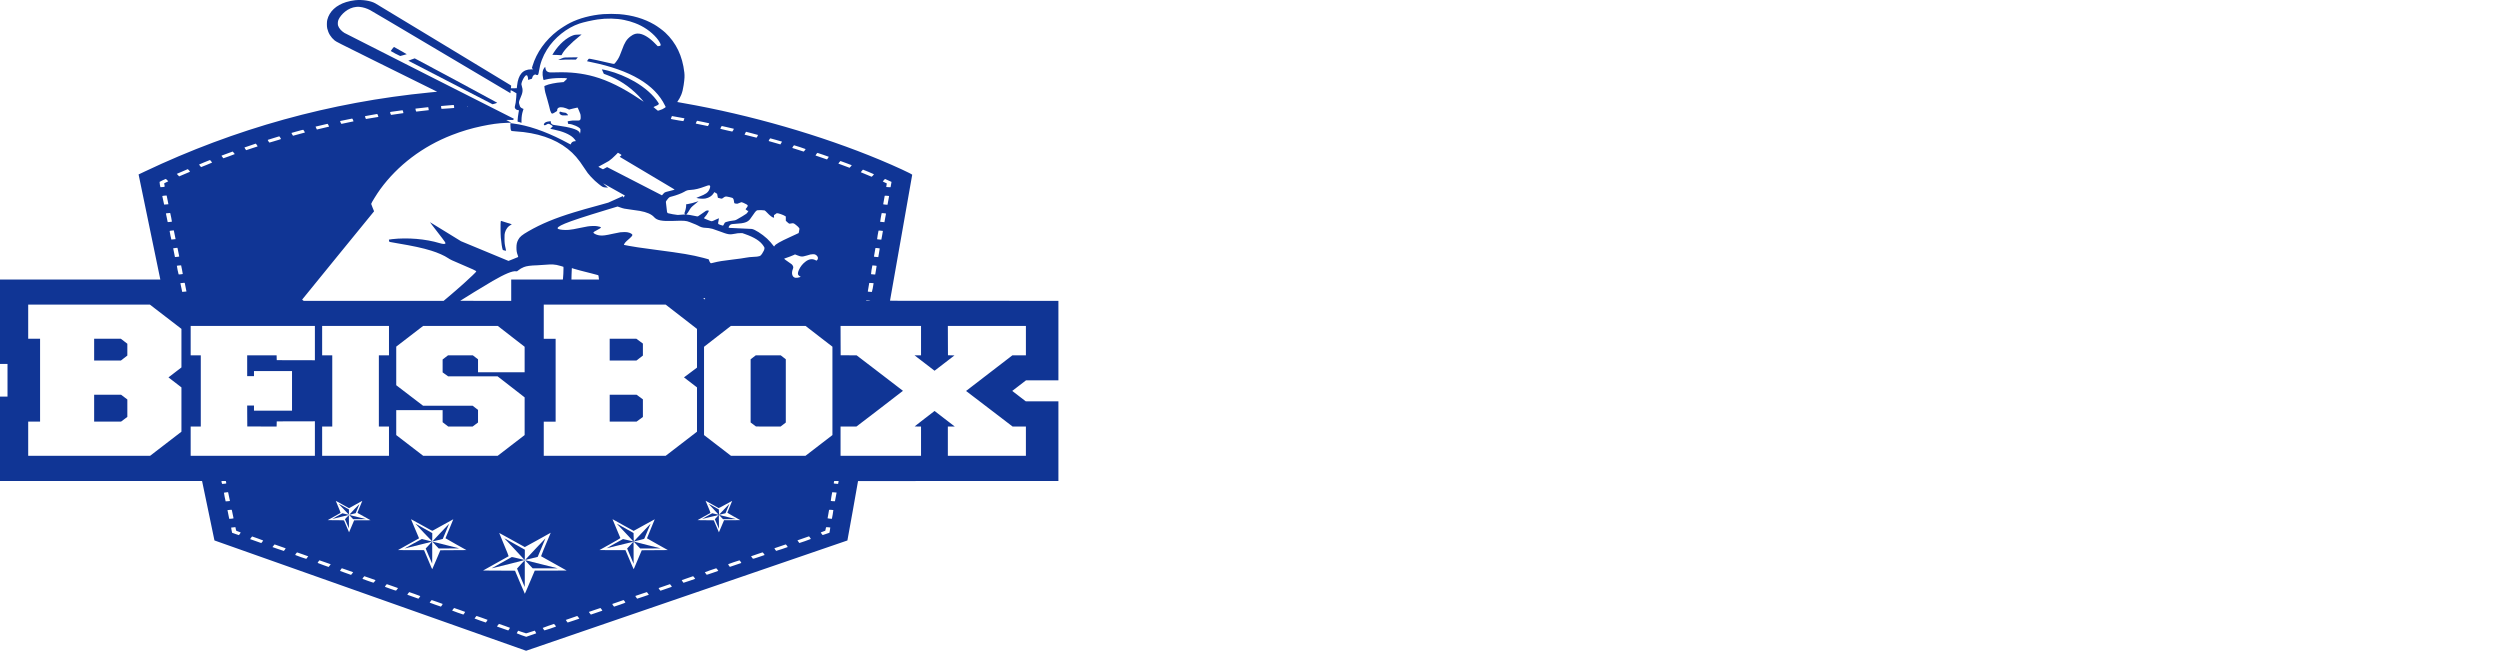 <?xml version="1.0" standalone="no"?>
<!DOCTYPE svg PUBLIC "-//W3C//DTD SVG 20010904//EN"
 "http://www.w3.org/TR/2001/REC-SVG-20010904/DTD/svg10.dtd">
<svg version="1.0" xmlns="http://www.w3.org/2000/svg"
 width="1500" height="400" viewBox="0 0 4834 3942"
 preserveAspectRatio="xMidYMid meet">

<g transform="translate(-5000,3942) scale(0.13, -0.1)"
fill="#103595" stroke="none">
<path d="M16352 39408 c-113 -14 -291 -62 -410 -111 -460 -186 -764 -559 -858
-1052 -23 -120 -24 -385 -1 -510 52 -287 165 -523 337 -708 68 -72 151 -127
1791 -1184 1729 -1114 2504 -1613 2743 -1765 l129 -82 -329 -42 c-4530 -575
-8854 -2134 -12974 -4677 -151 -94 -276 -171 -278 -172 -2 -2 966 -6082 984
-6182 l6 -33 -3746 0 -3746 0 0 -2495 0 -2495 270 0 270 0 0 -965 0 -965 -270
0 -270 0 0 -2495 0 -2495 4694 0 4694 0 6 -28 c3 -15 130 -805 282 -1757 151
-951 276 -1730 277 -1731 1 -1 3191 -1469 7088 -3262 l7087 -3261 7303 3259
c4017 1793 7307 3261 7311 3262 3 2 114 793 245 1758 l239 1755 4557 3 4557 2
0 2355 0 2355 -742 0 -743 0 -307 307 -308 308 312 312 313 313 737 0 738 0 0
2350 0 2350 -3347 3 c-1842 1 -3565 1 -3830 1 -268 -1 -483 3 -483 7 0 5 227
1678 505 3717 278 2040 505 3718 505 3729 0 41 -767 502 -1460 878 -2680 1454
-5904 2664 -8935 3355 -148 34 -276 63 -283 66 -10 3 -6 15 12 46 48 83 126
268 161 384 51 167 82 331 110 580 42 377 48 533 30 739 -85 977 -372 1755
-868 2359 -115 139 -355 368 -499 476 -465 349 -989 551 -1595 615 -182 19
-543 19 -729 0 -555 -59 -1089 -242 -1507 -519 -154 -101 -423 -322 -567 -465
-554 -551 -959 -1289 -1141 -2081 l-28 -125 30 -37 30 -38 -88 0 c-386 0 -591
-307 -646 -966 l-12 -149 -134 -3 -134 -3 6 79 6 79 -52 45 c-49 41 -691 548
-892 703 -49 38 -1235 972 -2635 2074 -1400 1103 -2573 2024 -2607 2048 -216
152 -576 223 -911 181z m216 -398 c152 -19 307 -82 464 -188 41 -28 430 -325
864 -659 3955 -3052 5514 -4253 5519 -4253 3 0 5 36 5 79 0 132 -27 140 269
-86 7 -5 -19 -422 -35 -548 -8 -66 -22 -151 -31 -189 -9 -42 -13 -85 -9 -110
13 -79 81 -146 149 -146 44 0 45 -3 22 -143 -19 -122 -45 -393 -45 -479 0 -65
1 -68 24 -68 13 0 53 -15 88 -33 l65 -32 1 160 c1 192 23 389 63 545 16 63 29
116 29 117 0 0 -25 15 -55 32 -63 35 -101 86 -114 151 -5 25 -16 74 -26 109
-24 91 -14 159 51 348 113 325 126 478 63 733 -19 76 -20 91 -9 155 25 143
113 359 175 433 35 41 69 42 89 3 18 -34 36 -137 36 -204 l0 -47 48 24 c26 13
65 29 88 36 41 12 41 13 53 80 15 82 54 148 103 174 36 19 36 19 63 -2 15 -12
40 -22 56 -22 44 0 59 41 80 224 56 473 172 880 367 1286 337 698 896 1281
1472 1535 182 80 577 196 835 245 401 76 852 65 1201 -31 197 -54 308 -96 489
-183 388 -188 735 -498 988 -881 101 -154 187 -345 187 -417 0 -35 -34 -59
-94 -65 l-43 -5 -119 158 c-247 332 -496 536 -704 580 -150 31 -265 -12 -410
-155 -182 -179 -270 -358 -395 -814 -77 -277 -126 -423 -189 -552 -51 -108
-133 -241 -160 -264 -11 -9 -81 8 -313 79 -332 102 -638 189 -756 215 -71 15
-80 15 -96 1 -18 -17 -77 -133 -70 -139 2 -2 94 -28 204 -57 1767 -471 2878
-1324 3340 -2563 l33 -88 -49 -49 c-55 -55 -142 -107 -241 -144 l-66 -25 -101
105 c-56 57 -101 108 -101 112 0 4 26 21 57 36 91 44 162 96 179 129 15 29 15
32 -24 111 -215 433 -601 877 -1068 1229 -366 276 -821 520 -1204 646 -126 41
-281 83 -287 77 -3 -3 83 -256 89 -261 2 -2 60 -30 129 -63 526 -248 1023
-672 1439 -1227 68 -90 200 -284 235 -344 14 -24 -11 -4 -187 150 -736 646
-1422 1087 -2048 1316 -544 200 -1108 282 -1741 253 -278 -13 -312 -9 -381 36
-57 36 -86 96 -101 203 l-12 93 -33 -54 c-93 -154 -109 -335 -58 -653 14 -91
7 -87 114 -51 170 59 416 91 697 91 178 0 216 -3 249 -18 44 -20 51 -5 -61
-138 l-72 -86 -73 -7 c-289 -27 -608 -111 -748 -197 l-53 -32 7 -96 c13 -185
40 -330 131 -710 31 -129 67 -305 81 -390 32 -200 59 -313 89 -378 31 -69 52
-69 140 -3 141 106 135 100 135 153 0 143 106 205 275 162 65 -17 189 -72 235
-105 l28 -20 164 54 c90 30 178 56 197 58 l34 3 65 -195 c63 -191 65 -198 70
-326 5 -146 -4 -191 -45 -224 -24 -19 -38 -20 -182 -18 -136 3 -169 0 -259
-21 l-103 -24 7 -71 c4 -39 9 -74 11 -78 2 -5 19 -8 36 -8 161 0 495 -196 523
-306 9 -36 -3 -241 -15 -262 -8 -14 -10 -10 -11 19 0 21 -11 53 -29 81 -96
151 -413 272 -976 374 -204 36 -219 41 -256 71 -40 34 -59 79 -59 139 l0 46
-56 -7 c-131 -16 -209 -59 -245 -132 -17 -35 -20 -52 -13 -72 16 -44 54 -40
119 13 66 55 93 57 156 17 55 -35 129 -104 129 -120 0 -7 -25 -38 -55 -70 -30
-32 -55 -63 -55 -69 0 -12 0 -12 150 -51 404 -105 722 -279 891 -488 50 -62
119 -177 119 -198 0 -3 -18 -5 -40 -5 -94 0 -173 -75 -192 -183 -2 -14 -19 -6
-88 44 -47 34 -178 124 -293 200 -805 535 -1569 873 -2227 983 l-135 23 -3
-100 c-3 -121 11 -292 28 -329 17 -37 44 -44 213 -57 969 -76 1776 -429 2364
-1033 288 -297 490 -600 752 -1127 134 -269 193 -370 306 -526 139 -191 231
-301 359 -433 172 -177 190 -188 301 -196 50 -4 99 -10 110 -13 11 -3 -14 30
-61 79 -44 47 -96 105 -115 129 l-34 44 29 -19 c48 -30 920 -668 939 -686 18
-17 18 -19 -18 -74 -21 -31 -42 -56 -48 -56 -6 0 -8 19 -5 45 l6 45 -32 -19
c-98 -59 -616 -361 -641 -373 -16 -9 -199 -75 -405 -148 -548 -194 -830 -298
-1150 -425 -874 -347 -1497 -683 -2081 -1122 -297 -223 -392 -326 -464 -507
-58 -142 -78 -265 -78 -461 0 -183 13 -287 60 -453 15 -54 22 -96 17 -101 -5
-5 -106 -58 -224 -119 l-215 -111 -1080 583 -1080 582 -700 560 c-385 308
-705 563 -712 567 -6 4 148 -260 344 -588 367 -615 386 -653 347 -685 -34 -29
-128 -17 -254 33 -630 248 -1449 338 -2155 236 -77 -11 -143 -23 -148 -28 -8
-8 11 -121 23 -134 3 -4 161 -41 351 -82 739 -162 1156 -279 1547 -436 304
-122 601 -293 772 -444 98 -86 183 -139 571 -351 559 -306 709 -398 709 -437
0 -25 -269 -361 -561 -702 -231 -270 -476 -546 -742 -837 l-181 -198 -3182 0
-3183 0 -36 32 c-22 18 -35 38 -32 47 2 9 739 1186 1637 2616 l1632 2600 -66
210 c-37 116 -66 218 -66 227 0 50 259 593 410 863 794 1418 1935 2541 3260
3209 457 231 886 397 1356 525 444 121 764 178 1101 194 l248 12 -110 74 c-60
40 -114 78 -120 83 -6 6 50 8 152 6 l162 -3 15 37 14 37 -3821 2512 c-2102
1382 -3851 2535 -3886 2563 -139 111 -251 280 -287 431 -21 92 -14 243 16 340
50 157 169 349 304 488 154 159 326 254 498 276 90 12 86 12 176 1z m4284
-5901 l3 -73 -215 -23 c-118 -12 -249 -24 -290 -25 l-74 -3 -12 80 c-6 44 -9
83 -5 86 5 5 349 44 546 61 37 4 42 -7 47 -103z m628 -14 c0 -3 -9 -5 -20 -5
-11 0 -20 7 -20 15 0 13 4 14 20 5 11 -6 20 -13 20 -15z m-1790 -101 c7 -47
11 -86 9 -88 -2 -2 -123 -20 -269 -40 -146 -21 -274 -40 -286 -43 -19 -4 -22
3 -38 82 -10 48 -15 89 -13 92 6 5 511 81 553 82 l31 1 13 -86z m-1156 -175
c10 -45 14 -85 9 -89 -7 -6 -509 -101 -552 -104 -10 -1 -20 22 -32 69 -27 102
-27 102 34 114 129 27 475 90 498 90 24 1 27 -4 43 -80z m-1144 -225 c12 -47
21 -86 19 -88 -10 -7 -563 -126 -567 -122 -10 10 -49 161 -43 167 3 4 112 30
241 59 129 29 249 56 265 60 60 16 61 15 85 -76z m13665 -105 c149 -33 272
-63 274 -64 4 -4 -40 -157 -48 -167 -4 -4 -90 12 -191 36 -102 24 -229 54
-283 66 -81 18 -97 25 -93 38 3 10 12 44 21 77 23 86 23 85 37 80 7 -2 135
-32 283 -66z m-14800 -160 c15 -44 25 -82 22 -85 -5 -6 -524 -146 -546 -148
-9 -1 -24 29 -42 82 -25 76 -26 84 -11 90 32 12 517 141 534 141 12 1 24 -21
43 -80z m15924 -120 c146 -39 269 -74 274 -78 13 -12 -46 -166 -63 -165 -19 2
-541 142 -546 147 -7 7 50 167 60 167 5 0 129 -32 275 -71z m-17041 -191 c16
-46 29 -84 28 -84 0 -1 -100 -32 -221 -69 -121 -37 -245 -76 -277 -85 l-56
-18 -33 84 c-17 47 -30 86 -28 88 8 6 524 165 541 165 11 1 25 -22 46 -81z
m18092 -107 c107 -32 229 -69 270 -81 41 -13 76 -24 78 -25 8 -6 -63 -165 -73
-165 -7 0 -100 27 -206 59 -107 33 -227 69 -266 81 -40 11 -73 24 -73 28 0 20
57 162 65 162 6 0 98 -26 205 -59z m-19194 -245 c19 -44 33 -80 31 -81 -1 -1
-123 -45 -272 -97 l-270 -95 -38 80 c-21 44 -34 83 -30 88 4 4 94 37 198 74
105 36 219 77 255 90 36 13 71 23 78 22 7 -1 29 -38 48 -81z m20636 -224 c10
-10 -52 -162 -67 -162 -8 0 -476 153 -532 175 -13 4 -7 24 41 137 l16 37 267
-90 c147 -49 270 -92 275 -97z m-21727 -158 c19 -42 35 -80 35 -84 0 -4 -44
-25 -97 -45 -54 -21 -170 -66 -258 -101 -88 -35 -164 -64 -170 -64 -15 0 -88
151 -78 160 4 4 114 49 243 99 129 50 244 96 255 101 33 14 34 13 70 -66z
m22562 -140 c142 -52 259 -97 261 -99 3 -3 -69 -165 -74 -165 -6 0 -519 192
-530 199 -15 8 54 161 72 161 8 0 130 -43 271 -96z m-23626 -295 c32 -64 38
-84 27 -90 -7 -5 -16 -9 -20 -9 -5 0 -116 -47 -249 -105 -133 -58 -242 -105
-244 -105 -11 0 -85 154 -78 161 9 9 501 227 515 228 4 1 26 -36 49 -80z
m24713 -131 c135 -56 246 -106 246 -112 -1 -25 -78 -151 -91 -148 -24 6 -504
204 -512 212 -5 4 9 42 30 84 33 66 41 76 59 72 12 -3 132 -52 268 -108z
m-25764 -330 c24 -40 44 -76 46 -79 4 -6 -515 -254 -519 -248 -17 22 -87 140
-87 147 0 5 17 17 38 27 128 63 468 224 473 225 4 0 26 -33 49 -72z m17588
-83 c28 -22 52 -45 52 -52 0 -7 -20 -33 -44 -58 l-43 -46 1146 -886 c1450
-1122 1351 -1045 1351 -1053 0 -9 -46 -26 -229 -86 -223 -72 -219 -69 -286
-168 l-58 -86 -27 18 c-14 9 -576 385 -1248 835 l-1222 818 -38 -30 c-20 -16
-62 -45 -93 -64 l-56 -36 -107 71 c-85 57 -104 74 -94 84 7 6 103 74 213 150
110 76 226 161 259 188 80 70 200 206 314 358 l96 128 30 -23 c17 -13 55 -41
84 -62z m9220 -36 c136 -61 251 -114 255 -118 6 -6 -52 -123 -79 -159 -2 -4
-514 225 -522 232 -4 4 41 97 66 134 8 12 19 22 24 22 5 0 120 -50 256 -111z
m-27838 -382 c25 -39 45 -75 45 -80 0 -6 -489 -267 -501 -267 -8 0 -95 143
-92 152 3 8 481 264 498 267 3 0 25 -32 50 -72z m28889 -112 l251 -124 -46
-76 c-26 -41 -50 -75 -54 -75 -6 0 -501 239 -509 246 -7 6 84 154 95 154 6 0
124 -56 263 -125z m-29896 -425 c26 -37 47 -72 47 -77 0 -5 -12 -16 -27 -24
-300 -170 -464 -261 -467 -258 -1 2 -26 36 -54 76 l-52 72 44 26 c100 58 451
255 456 255 3 -1 26 -32 53 -70z m30908 -92 c137 -73 249 -136 249 -141 0 -14
-93 -147 -103 -147 -5 0 -24 8 -41 19 -17 10 -125 69 -241 131 -115 61 -212
114 -214 116 -4 4 91 154 98 154 2 0 116 -60 252 -132z m-31902 -485 c28 -38
50 -70 51 -73 0 -3 -41 -30 -90 -59 -50 -29 -92 -56 -94 -60 -2 -3 2 -42 10
-86 22 -132 28 -121 -82 -135 -53 -6 -97 -10 -99 -8 -10 12 -47 303 -39 314
11 17 264 173 281 174 7 0 35 -30 62 -67z m32831 -38 c63 -38 116 -69 118 -70
4 -3 -38 -306 -43 -315 -2 -3 -47 -1 -100 4 l-97 9 5 41 c3 23 9 71 13 107 l6
66 -91 53 c-50 29 -91 56 -91 61 0 5 23 41 51 79 l51 70 31 -18 c18 -11 84
-50 147 -87z m-8142 -292 c22 -30 14 -113 -22 -217 -68 -197 -164 -287 -468
-437 -71 -35 -128 -67 -128 -70 0 -4 40 -17 89 -28 106 -25 251 -28 334 -6
153 40 288 151 354 291 20 44 38 81 39 83 3 4 121 -86 129 -99 3 -5 10 -49 15
-97 14 -125 19 -143 38 -143 9 0 36 -9 60 -20 23 -10 57 -22 76 -25 31 -6 38
-2 94 53 62 63 101 80 160 69 45 -7 215 -59 244 -74 45 -22 67 -80 79 -200 5
-59 14 -112 20 -119 15 -18 105 -37 137 -29 15 3 56 24 92 45 36 21 74 41 85
44 23 7 172 -73 242 -131 70 -56 69 -85 -3 -206 l-46 -77 38 -43 c47 -53 55
-58 77 -51 26 8 21 -11 -24 -95 -40 -73 -48 -81 -233 -227 -105 -83 -223 -172
-263 -199 -64 -42 -80 -48 -150 -56 -108 -12 -266 -53 -333 -87 -53 -26 -56
-30 -81 -97 -35 -95 -46 -115 -69 -115 -11 0 -63 21 -115 47 -112 56 -108 41
-73 250 12 73 19 136 15 139 -4 4 -55 -25 -114 -64 -121 -80 -185 -111 -225
-112 -30 0 -334 157 -342 177 -3 6 16 37 41 70 46 59 120 198 163 307 23 58
23 59 4 73 -21 16 -88 10 -115 -10 -9 -7 -89 -79 -178 -162 -88 -82 -172 -156
-184 -164 -22 -12 -37 -10 -153 23 -150 42 -305 76 -351 76 -40 0 -41 6 -4 45
16 16 62 102 101 190 81 181 95 202 260 376 66 70 131 140 145 157 l25 30 -51
-24 c-126 -61 -349 -137 -434 -149 -82 -11 -85 -13 -79 -45 11 -54 -16 -266
-50 -389 l-33 -120 28 -27 c16 -15 27 -29 26 -31 -6 -6 -294 -33 -352 -33 -59
0 -388 76 -444 103 -31 15 -49 68 -50 150 -1 31 -10 135 -21 231 -11 96 -21
208 -22 248 -3 73 -2 75 47 156 103 170 97 165 242 212 175 58 427 181 528
259 125 96 163 112 307 122 199 15 389 75 655 205 155 76 193 84 221 47z
m-24708 -595 c0 -7 18 -123 40 -258 21 -134 38 -246 37 -247 -7 -6 -189 -25
-194 -20 -5 6 -82 466 -83 499 0 13 15 18 73 26 105 14 127 14 127 0z m32843
-14 c11 -4 16 -12 12 -27 -2 -12 -19 -128 -36 -257 -17 -129 -32 -236 -33
-237 -1 -1 -46 3 -99 9 -66 7 -97 15 -97 23 0 19 59 456 66 484 5 23 6 23 87
17 45 -4 90 -9 100 -12z m-12213 -679 c158 -71 174 -76 515 -135 160 -28 328
-59 375 -70 318 -75 533 -197 650 -370 131 -192 346 -247 872 -222 493 24 578
16 748 -71 261 -133 345 -180 383 -210 101 -82 217 -127 328 -127 91 0 220
-24 321 -60 47 -16 193 -83 325 -148 393 -194 458 -207 703 -142 102 28 144
34 230 34 l105 1 118 -54 c439 -200 696 -414 843 -706 43 -85 46 -94 41 -155
-4 -69 -34 -151 -108 -304 -73 -148 -117 -168 -404 -185 -128 -8 -201 -18
-295 -40 -172 -41 -354 -74 -630 -116 -437 -66 -669 -115 -889 -190 -95 -32
-106 -33 -122 -19 -25 23 -70 130 -74 176 -3 48 8 42 -260 132 -529 178 -940
269 -2135 471 -311 52 -688 120 -838 150 -264 53 -605 131 -629 144 -15 8 4
64 47 135 31 51 67 95 224 273 68 78 105 140 106 178 0 59 -93 128 -215 160
-76 19 -227 19 -339 0 -47 -8 -188 -45 -314 -81 -359 -104 -476 -124 -612
-104 -86 12 -184 54 -247 106 -75 62 -63 86 99 194 138 93 198 145 198 172 0
24 -66 52 -172 74 -64 13 -113 15 -218 11 -155 -7 -237 -23 -540 -107 -270
-75 -406 -106 -534 -121 -173 -20 -396 4 -474 51 -92 56 10 165 301 322 308
166 850 398 1877 804 283 112 516 203 517 204 1 0 56 -25 123 -55z m6564 -175
c17 -9 60 -57 100 -114 137 -192 261 -316 317 -316 17 0 18 7 12 79 -5 73 -4
79 15 85 11 4 36 26 56 50 19 24 47 47 61 50 48 12 293 -98 371 -166 l34 -30
0 -124 0 -124 55 -72 c31 -40 69 -81 85 -91 27 -17 32 -17 88 -2 119 30 124
28 238 -89 66 -68 111 -124 129 -160 l27 -56 -16 -126 c-9 -69 -18 -129 -21
-134 -5 -8 -56 -39 -390 -235 -446 -263 -674 -432 -707 -526 -5 -16 -15 -29
-21 -29 -7 0 -25 26 -42 58 -48 92 -186 293 -278 404 -221 268 -571 556 -696
572 -25 4 -248 17 -496 31 -247 14 -474 28 -502 31 -49 6 -53 8 -53 33 0 35
41 121 71 148 45 41 92 52 261 63 369 24 527 90 638 267 23 35 87 153 143 261
110 212 152 267 209 275 72 10 283 1 312 -13z m-27031 -172 c15 -63 79 -489
74 -494 -3 -3 -46 -11 -97 -18 -65 -9 -93 -9 -96 -2 -4 13 -71 435 -76 481
l-3 30 80 11 c114 16 112 16 118 -8z m32525 -5 c24 -4 31 -10 28 -22 -3 -9
-19 -124 -37 -256 -17 -132 -33 -241 -34 -243 -3 -4 -189 19 -194 24 -4 4 57
467 66 498 4 16 12 17 72 12 36 -4 81 -10 99 -13z m-32363 -1015 c8 -23 83
-503 79 -507 -5 -6 -188 -30 -192 -26 -7 6 -82 489 -79 505 1 11 26 18 87 26
47 6 89 12 93 13 4 0 10 -5 12 -11z m32223 -17 l28 -6 -34 -255 c-19 -140 -36
-257 -37 -259 -5 -5 -187 17 -193 24 -5 5 54 473 64 503 3 10 20 12 74 6 39
-4 83 -9 98 -13z m-32053 -1033 c18 -109 75 -471 75 -482 0 -8 -33 -16 -97
-24 -53 -7 -97 -11 -98 -10 -5 6 -84 513 -80 516 2 2 43 10 92 17 48 7 91 13
95 14 4 0 10 -14 13 -31z m31878 6 c50 -5 57 -9 57 -28 0 -11 -14 -128 -32
-259 l-32 -239 -75 7 c-102 9 -121 14 -121 34 0 23 60 473 66 489 3 10 15 12
42 8 20 -3 63 -8 95 -12z m-2868 -379 c51 -29 102 -104 113 -167 11 -58 -7
-132 -41 -165 l-25 -25 -45 31 c-138 94 -289 68 -441 -78 -139 -133 -244 -304
-312 -506 -47 -140 -55 -234 -26 -292 20 -38 55 -74 98 -99 17 -10 13 -13 -31
-33 -71 -31 -139 -44 -193 -36 -147 22 -203 260 -122 515 25 79 25 125 0 193
-26 69 -70 120 -189 216 -108 88 -217 200 -204 211 4 5 40 20 78 35 89 35 294
138 361 180 l51 33 116 -58 c63 -32 136 -62 162 -65 64 -10 152 9 265 58 142
60 198 76 274 76 56 1 77 -4 111 -24z m-11768 -610 c50 -13 140 -43 200 -67
l108 -44 3 -95 c4 -97 -14 -542 -24 -616 l-6 -43 -1174 0 -1174 0 0 -630 0
-630 -1160 0 c-638 0 -1160 2 -1160 5 0 12 1194 961 1475 1171 562 423 911
610 1070 574 39 -9 39 -8 97 55 72 78 161 146 252 192 130 66 290 94 616 108
111 5 427 31 580 49 67 7 206 -6 297 -29z m-17041 -277 c22 -139 38 -256 35
-260 -12 -13 -183 -31 -190 -19 -10 15 -85 500 -79 506 6 7 111 22 158 24 l36
1 40 -252z m31527 236 c52 -5 67 -10 67 -23 0 -9 -14 -126 -32 -260 l-32 -243
-91 7 c-49 3 -94 10 -99 15 -8 8 46 469 60 508 2 9 14 12 31 8 16 -3 58 -8 96
-12z m-13408 -292 c116 -39 335 -112 489 -162 153 -50 291 -97 307 -105 30
-16 33 -26 44 -182 l6 -83 -626 0 -626 0 6 308 c3 169 8 321 11 338 l4 32 88
-38 c48 -20 182 -69 297 -108z m-17991 -749 c14 -70 77 -485 74 -488 -6 -6
-188 -28 -193 -24 -5 5 -86 511 -83 515 4 3 136 21 170 23 21 1 27 -4 32 -26z
m31325 -27 c-1 -70 -65 -487 -74 -487 -5 -1 -49 2 -97 6 -86 7 -88 8 -88 33 0
26 58 468 64 487 3 7 35 7 100 1 l96 -9 -1 -31z m-7663 -859 c3 -3 4 -21 2
-42 l-3 -36 -45 47 -45 46 43 -5 c24 -3 46 -7 48 -10z m7519 -148 c5 -5 -32
-9 -93 -9 -87 0 -102 2 -102 16 0 14 11 15 93 9 50 -4 96 -11 102 -16z
m-32053 -946 l718 -718 0 -1140 0 -1140 -295 -295 -295 -295 295 -295 295
-295 0 -1310 0 -1310 -712 -712 -713 -713 -2772 0 -2773 0 0 1010 0 1010 270
0 270 0 0 2450 0 2450 -270 0 -270 0 0 1010 0 1010 2767 0 2768 0 717 -717z
m23456 -2 l712 -719 0 -1144 0 -1144 -296 -289 -296 -288 296 -296 296 -296 0
-1310 0 -1310 -712 -712 -713 -713 -2772 0 -2773 0 0 1010 0 1010 270 0 270 0
0 2450 0 2450 -270 0 -270 0 0 1010 0 1010 2773 0 2772 0 713 -719z m-16668
-1556 l0 -1015 -867 2 -868 3 -3 143 -3 142 -669 0 -670 0 0 -615 0 -615 155
0 155 0 0 150 0 150 865 0 865 0 0 -1170 0 -1170 -865 0 -865 0 0 150 0 150
-155 0 -155 0 2 -617 3 -618 667 -3 667 -2 3 152 3 153 868 3 867 2 0 -1020 0
-1020 -2825 0 -2825 0 0 865 0 865 230 0 230 0 0 2105 0 2105 -230 0 -230 0 0
870 0 870 2825 0 2825 0 0 -1015z m3370 145 l0 -870 -230 0 -230 0 0 -2105 0
-2105 230 0 230 0 0 -865 0 -865 -1520 0 -1520 0 0 865 0 865 230 0 230 0 0
2105 0 2105 -230 0 -230 0 0 870 0 870 1520 0 1520 0 0 -870z m5559 253 l611
-616 0 -754 0 -753 -1060 0 -1060 0 0 382 0 383 -117 117 -118 118 -565 0
-565 0 -122 -122 -123 -123 0 -381 0 -382 124 -116 124 -116 1125 0 1125 0
616 -622 616 -623 0 -1115 0 -1115 -612 -612 -613 -613 -1695 0 -1695 0 -613
613 -612 612 0 738 0 737 1055 0 1055 0 0 -357 0 -358 127 -127 128 -128 555
0 555 1 123 119 122 118 0 373 0 374 -122 122 -123 123 -1127 0 -1128 0 -610
606 -610 607 0 1141 0 1141 612 612 613 613 1697 0 1696 0 611 -617z m13999 2
l612 -614 0 -2613 0 -2613 -612 -612 -613 -613 -1695 0 -1695 0 -613 613 -612
612 0 2610 0 2610 611 618 611 617 1697 0 1698 0 611 -615z m4642 -255 l0
-870 -147 0 -148 0 455 -455 455 -455 453 452 452 453 -147 5 -148 5 -3 868
-2 867 1775 0 1775 0 0 -870 0 -870 -308 0 -307 0 -1053 -1053 -1054 -1054
1059 -1051 1058 -1052 303 0 302 0 0 -865 0 -865 -1775 0 -1775 0 0 865 0 865
157 0 158 0 -460 460 -460 460 -452 -452 c-249 -249 -453 -456 -453 -460 0 -5
65 -8 145 -8 l145 0 0 -865 0 -865 -1830 0 -1830 0 0 865 0 865 361 0 361 0
1059 1052 c582 579 1058 1056 1057 1060 -2 3 -476 477 -1055 1052 l-1052 1046
-363 2 -363 3 -3 868 -2 867 1830 0 1830 0 0 -870z m-31616 -8327 c3 -16 8
-49 12 -75 7 -54 8 -53 -103 -64 -40 -4 -76 -7 -80 -8 -8 -1 -32 110 -33 152
0 21 3 22 99 22 l99 0 6 -27z m27862 -20 c-4 -27 -9 -65 -12 -86 l-6 -39 -82
7 c-121 10 -119 9 -112 63 4 26 9 59 12 75 l6 27 100 0 100 0 -6 -47z m-27761
-625 c5 -15 73 -438 77 -483 l3 -29 -95 -12 c-52 -7 -97 -11 -99 -9 -8 9 -83
506 -77 513 4 3 44 12 89 18 45 6 86 12 90 13 4 0 10 -5 12 -11z m27593 -3
c45 -4 82 -8 82 -9 -1 -24 -72 -511 -75 -514 -7 -7 -185 10 -190 18 -3 5 8
109 25 232 40 301 38 290 58 284 9 -2 54 -8 100 -11z m-22318 -771 c91 -66
179 -129 195 -141 l30 -21 300 218 c165 120 301 217 302 216 2 -1 -49 -161
-113 -355 -109 -333 -114 -354 -97 -366 10 -7 146 -105 302 -219 l284 -206
-374 -2 -373 -3 -116 -355 -116 -355 -113 345 c-61 190 -114 351 -116 357 -3
10 -91 13 -373 15 l-369 3 289 210 c159 116 293 215 297 220 5 6 -43 165 -105
355 -62 190 -113 348 -113 353 -1 4 47 -28 107 -71 59 -43 181 -132 272 -198z
m16765 43 c143 -104 265 -193 271 -198 6 -5 126 76 312 211 166 120 302 216
302 213 0 -4 -49 -158 -110 -344 -60 -185 -110 -344 -110 -352 0 -8 133 -111
295 -228 l294 -214 -369 -3 -369 -2 -117 -358 -117 -357 -116 355 -117 355
-369 5 -370 5 289 210 c159 116 293 213 299 216 5 4 -38 150 -98 335 -59 181
-111 341 -116 357 l-8 27 32 -22 c18 -12 149 -108 292 -211z m-21871 -324 c10
-46 76 -463 76 -477 0 -9 -31 -17 -96 -25 -53 -6 -98 -10 -100 -9 -4 5 -83
512 -80 515 5 5 117 20 158 22 32 1 37 -2 42 -26z m27358 9 c5 -5 -59 -514
-66 -518 -11 -6 -196 22 -196 30 0 17 60 459 66 485 5 23 6 23 97 16 51 -3 95
-10 99 -13z m-18724 -888 c425 -309 478 -345 495 -334 11 7 227 163 480 346
252 184 461 333 463 332 2 -2 -78 -253 -176 -558 -99 -305 -180 -559 -180
-565 1 -5 215 -165 477 -355 l476 -345 -594 -5 -593 -5 -181 -558 c-100 -306
-184 -559 -187 -562 -3 -3 -21 43 -40 102 -19 60 -102 314 -183 565 l-149 458
-593 2 -594 3 480 348 479 348 -28 87 c-16 48 -90 276 -165 507 -75 231 -144
446 -155 478 -10 31 -16 57 -14 57 3 0 220 -156 482 -346z m9191 -21 c244
-178 446 -323 450 -323 3 0 219 155 480 345 261 190 476 343 479 341 2 -2 -78
-255 -177 -561 -100 -306 -179 -560 -176 -565 3 -5 218 -163 477 -352 l473
-343 -594 -5 -593 -5 -179 -550 c-98 -302 -182 -557 -185 -565 -6 -14 -48 110
-296 872 l-81 248 -592 2 -593 3 480 348 c308 224 478 353 474 362 -17 45
-356 1097 -356 1106 0 12 -38 39 509 -358z m-17650 -190 c7 -49 15 -97 18
-109 3 -15 31 -32 101 -63 53 -24 101 -47 106 -51 8 -8 -70 -160 -83 -160 -4
0 -74 31 -156 69 l-150 69 -24 151 c-13 83 -22 153 -20 156 6 5 122 22 165 24
l31 1 12 -87z m26983 78 c32 -4 59 -9 61 -11 3 -3 -5 -74 -17 -158 l-21 -153
-135 -60 c-74 -34 -145 -65 -157 -69 -20 -8 -26 -2 -63 64 -22 40 -40 78 -40
83 0 5 45 29 101 53 55 24 102 47 105 51 2 4 9 42 14 85 17 127 15 124 58 123
20 0 63 -4 94 -8z m-12692 -438 c-222 -673 -410 -1267 -402 -1272 5 -3 269
-195 587 -426 l577 -420 -726 -3 -725 -2 -125 -383 c-68 -210 -169 -518 -223
-684 -54 -167 -100 -303 -103 -303 -3 0 -104 307 -226 683 l-221 682 -727 5
-727 5 577 420 c318 231 582 423 587 426 6 4 -84 294 -212 689 -122 376 -219
685 -217 687 2 3 264 -183 581 -414 316 -230 579 -419 583 -420 4 -2 270 189
592 422 321 234 585 425 586 425 2 0 -15 -53 -36 -117z m11829 -167 c23 -40
41 -78 41 -83 0 -10 -519 -248 -525 -241 -1 2 -21 38 -44 80 l-42 78 43 20
c33 16 476 216 485 219 1 1 20 -32 42 -73z m-25123 -50 c137 -62 250 -118 251
-123 4 -12 -75 -153 -86 -153 -7 0 -502 228 -507 233 -4 3 86 157 91 157 2 0
115 -51 251 -114z m1016 -467 c134 -61 248 -114 255 -117 7 -5 -3 -30 -31 -79
-23 -40 -45 -75 -48 -79 -4 -3 -122 47 -262 112 l-256 117 19 31 c10 17 31 52
46 79 15 26 29 47 31 47 2 0 112 -50 246 -111z m23058 35 c23 -41 40 -77 38
-79 -15 -16 -523 -234 -528 -228 -15 17 -84 152 -80 155 13 10 506 228 517
228 6 0 30 -34 53 -76z m-22014 -515 c131 -61 240 -112 241 -113 2 -2 -80
-143 -89 -151 -8 -8 -499 217 -505 231 -2 6 15 43 38 83 31 55 45 70 58 66 10
-3 125 -55 257 -116z m20962 44 c23 -42 41 -77 40 -79 -2 -1 -120 -54 -263
-118 -199 -88 -263 -112 -271 -103 -6 7 -28 42 -48 80 l-37 67 58 25 c32 14
146 66 253 114 107 49 202 90 210 90 9 1 33 -31 58 -76z m-19952 -509 l254
-117 -33 -57 c-17 -31 -39 -67 -47 -80 l-16 -22 -248 113 c-136 63 -250 119
-252 125 -4 10 74 154 83 154 2 0 119 -52 259 -116z m18897 38 c22 -41 36 -77
31 -81 -13 -11 -516 -233 -519 -229 -19 19 -85 152 -78 159 15 15 498 228 512
226 8 -1 32 -35 54 -75z m-17876 -508 l253 -117 -32 -58 c-18 -32 -39 -67 -48
-79 l-16 -22 -245 113 c-134 61 -248 115 -253 120 -8 7 69 159 82 159 4 0 121
-52 259 -116z m16822 40 c23 -42 41 -78 39 -79 -2 -2 -120 -56 -263 -120 -243
-109 -260 -115 -273 -98 -13 18 -73 127 -76 138 -1 6 502 234 520 235 5 0 29
-34 53 -76z m-15801 -510 l252 -117 -36 -66 c-20 -36 -42 -72 -49 -79 -9 -10
-59 9 -259 101 -135 63 -249 117 -253 120 -6 7 76 157 86 157 3 0 120 -52 259
-116z m14749 38 l41 -78 -264 -119 c-146 -65 -266 -116 -268 -114 -17 19 -85
153 -80 158 11 11 499 229 514 230 9 0 32 -31 57 -77z m-13760 -493 c120 -56
233 -108 251 -116 l33 -14 -37 -67 c-20 -37 -42 -73 -49 -80 -9 -10 -59 9
-259 101 -135 63 -249 117 -252 120 -7 7 77 157 87 157 4 0 105 -46 226 -101z
m12703 25 c23 -42 38 -80 33 -83 -7 -7 -459 -209 -504 -226 -13 -5 -27 11 -59
70 -24 43 -38 80 -34 85 12 11 495 228 511 229 6 1 30 -33 53 -75z m-11653
-509 c136 -63 248 -118 248 -122 0 -12 -79 -153 -86 -153 -7 0 -500 227 -506
234 -6 5 80 156 89 156 3 0 118 -52 255 -115z m10600 37 l43 -79 -265 -118
c-146 -65 -266 -117 -268 -114 -2 2 -23 39 -46 82 -38 68 -40 78 -25 84 9 3
126 55 258 114 133 59 246 108 251 108 6 1 29 -34 52 -77z m-9585 -503 c134
-62 247 -115 251 -119 6 -5 -56 -128 -80 -159 -3 -4 -513 229 -513 236 0 10
86 153 92 153 4 0 117 -50 250 -111z m8524 45 c20 -36 37 -72 38 -80 1 -11
-77 -51 -253 -130 -140 -63 -258 -114 -262 -114 -11 0 -91 151 -84 158 9 10
498 230 512 231 7 1 29 -29 49 -65z m-7503 -515 c133 -61 246 -115 251 -119 6
-6 -57 -131 -80 -159 -5 -6 -515 232 -512 238 22 47 84 151 91 151 4 0 117
-50 250 -111z m6455 34 c23 -42 39 -79 35 -83 -12 -10 -510 -230 -520 -230 -4
0 -27 36 -50 79 l-43 79 258 115 c141 64 262 116 267 116 6 1 29 -34 53 -76z
m-5434 -504 c133 -61 245 -115 250 -119 6 -6 -56 -129 -80 -158 -4 -6 -515
231 -512 237 24 50 85 151 92 151 5 0 118 -50 250 -111z m4362 64 c15 -27 35
-62 46 -79 l18 -32 -265 -117 c-146 -65 -267 -116 -269 -114 -13 13 -87 152
-83 155 6 7 510 233 519 234 4 0 19 -21 34 -47z m-3342 -534 c133 -61 245
-114 249 -119 7 -6 -59 -139 -78 -158 -3 -3 -505 225 -513 232 -5 6 83 156 92
156 5 0 118 -50 250 -111z m2305 35 c23 -42 39 -80 34 -84 -21 -21 -515 -232
-523 -224 -18 18 -81 137 -77 147 3 9 491 234 513 236 5 1 29 -33 53 -75z
m-890 -403 c17 -41 29 -76 27 -79 -9 -9 -441 -205 -453 -205 -23 -1 -433 196
-433 208 0 10 57 144 64 152 2 2 80 -33 175 -77 95 -44 180 -80 189 -79 9 0
100 38 202 83 102 46 188 80 191 77 4 -3 21 -39 38 -80z"/>
<path d="M26430 37370 c-81 -5 -106 -12 -170 -42 -304 -147 -623 -514 -865
-997 -31 -62 -61 -124 -66 -137 -8 -22 -6 -24 15 -18 14 3 98 0 188 -6 90 -7
174 -13 187 -14 20 -1 26 7 41 49 80 233 405 671 804 1083 l90 92 -65 -2 c-35
0 -107 -4 -159 -8z"/>
<path  d="M18041 36531 c-39 -66 -71 -123 -71 -128 1 -13 418 -298 432 -295 7
1 77 26 155 55 l143 53 -282 209 c-155 116 -287 213 -294 217 -8 5 -35 -32
-83 -111z"/>
<path d="M25909 36021 c-68 -6 -86 -13 -190 -70 -141 -78 -149 -85 -83 -77
148 18 343 27 538 24 l219 -3 44 68 43 67 -248 -2 c-136 0 -281 -4 -323 -7z"/>
<path d="M18913 35902 c-78 -37 -142 -69 -143 -72 0 -6 3811 -2567 3831 -2575
16 -6 210 77 211 91 1 9 -3737 2624 -3750 2623 -4 0 -71 -30 -149 -67z"/>
<path d="M25656 32798 c-36 -51 -8 -127 65 -175 41 -27 48 -28 163 -28 67 0
129 3 139 7 17 7 17 10 -5 49 -12 23 -39 56 -59 74 -30 27 -47 34 -101 39 -36
4 -88 18 -117 32 -65 29 -66 29 -85 2z"/>
<path d="M22973 26313 c-12 -73 -9 -754 5 -948 24 -337 56 -604 82 -697 10
-35 15 -38 81 -58 39 -12 73 -20 75 -17 2 2 -5 50 -15 108 -47 259 -56 357
-56 619 0 221 3 268 21 350 48 217 141 373 277 462 l37 25 -237 98 c-131 53
-243 99 -250 102 -7 3 -15 -13 -20 -44z"/>
<path d="M4480 18745 l0 -645 607 0 608 0 147 147 148 148 0 350 0 350 -148
148 -147 147 -608 0 -607 0 0 -645z"/>
<path d="M4480 15285 l0 -795 613 0 612 1 143 139 142 139 0 515 0 515 -142
140 -143 140 -612 1 -613 0 0 -795z"/>
<path d="M27930 18745 l0 -645 607 0 608 0 147 147 148 148 0 355 0 355 -149
143 -149 142 -606 0 -606 0 0 -645z"/>
<path d="M27930 15285 l0 -795 611 0 611 0 144 137 144 136 0 522 0 521 -144
137 -144 137 -611 0 -611 0 0 -795z"/>
<path d="M34457 18292 l-117 -117 0 -1868 0 -1868 123 -119 122 -119 560 -1
560 0 117 117 118 118 0 1870 0 1870 -116 118 -116 117 -567 0 -566 0 -118
-118z"/>
<path d="M15621 9599 c14 -19 117 -160 229 -314 111 -154 206 -284 211 -289 5
-6 9 56 9 145 l0 155 -226 164 c-125 91 -232 167 -238 169 -6 2 1 -11 15 -30z"/>
<path d="M16312 9303 c-127 -175 -230 -319 -228 -320 1 -1 67 19 146 45 l144
47 88 269 c49 148 87 271 85 273 -2 2 -108 -139 -235 -314z"/>
<path d="M15537 8903 c-125 -91 -226 -167 -224 -169 1 -2 173 52 380 119 l378
122 -143 47 c-78 27 -147 48 -153 48 -5 -1 -112 -75 -238 -167z"/>
<path d="M16102 8938 c14 -18 55 -75 92 -125 l68 -93 296 1 c163 0 293 2 287
4 -36 14 -754 245 -760 245 -4 0 4 -15 17 -32z"/>
<path d="M15975 8840 l-87 -120 90 -273 90 -272 1 393 c1 215 -1 392 -3 392
-2 0 -43 -54 -91 -120z"/>
<path d="M32426 9628 c4 -7 111 -154 236 -327 126 -173 227 -315 225 -317 -1
-2 -68 17 -148 43 l-145 45 -232 -168 c-127 -92 -230 -169 -228 -171 1 -2 171
51 375 118 205 66 375 119 377 117 2 -2 -36 -59 -85 -126 l-89 -122 64 -197
c35 -109 77 -236 93 -283 l30 -85 -2 410 -2 411 151 48 151 48 28 87 c77 234
153 471 150 471 -1 0 -108 -145 -236 -322 l-234 -322 -5 154 -5 153 -238 174
c-131 95 -235 168 -231 161z"/>
<path d="M32910 8965 c0 -4 39 -60 87 -126 l87 -119 295 0 c162 0 292 2 290 4
-2 2 -168 56 -369 121 -201 65 -371 120 -377 122 -7 3 -13 2 -13 -2z"/>
<path d="M19101 8443 c7 -20 744 -1032 752 -1032 4 -1 7 109 7 243 l0 244
-347 253 c-192 139 -363 264 -382 278 -19 14 -32 21 -30 14z"/>
<path d="M20242 7928 c-209 -288 -379 -524 -378 -525 1 -1 108 32 238 74 l235
76 52 161 c28 89 94 290 145 449 52 158 92 287 91 287 -2 0 -174 -235 -383
-522z"/>
<path d="M18999 7279 c-338 -245 -415 -303 -384 -287 22 12 1226 400 1230 397
2 -2 -46 -71 -106 -154 -60 -82 -125 -172 -144 -200 l-34 -50 144 -444 c80
-244 147 -446 150 -449 3 -3 4 289 3 649 l-3 654 -230 77 c-126 42 -235 76
-241 77 -6 1 -180 -121 -385 -270z"/>
<path d="M19870 7386 c0 -4 63 -94 141 -201 l141 -195 472 1 c259 0 467 2 461
5 -8 3 -1120 366 -1192 388 -13 4 -23 5 -23 2z"/>
<path d="M28271 8429 c13 -19 185 -256 382 -528 197 -271 357 -495 355 -497
-2 -1 -107 30 -233 71 -127 41 -235 73 -240 71 -19 -7 -746 -538 -742 -542 2
-2 273 84 603 191 329 107 603 194 607 192 4 -1 -57 -91 -136 -200 l-144 -198
73 -227 c40 -125 107 -328 148 -452 l74 -225 -1 656 -2 656 242 78 c237 76
243 79 252 109 9 28 266 821 277 856 9 25 -2 11 -387 -520 l-374 -515 -5 249
-5 250 -280 203 c-154 112 -327 238 -384 280 -88 64 -100 70 -80 42z"/>
<path d="M29035 7379 c5 -8 69 -98 144 -201 l135 -188 470 0 c258 0 467 2 465
4 -3 3 -1107 363 -1198 391 -18 6 -22 4 -16 -6z"/>
<path d="M23146 7579 c4 -8 212 -295 461 -638 249 -343 451 -626 449 -629 -3
-2 -131 37 -286 87 -154 51 -286 88 -293 84 -22 -13 -892 -646 -906 -659 -16
-15 11 -6 864 271 336 109 616 202 623 208 9 7 12 82 12 311 l0 302 -432 315
c-497 361 -504 366 -492 348z"/>
<path d="M24543 6952 c-254 -350 -461 -638 -458 -640 2 -2 131 38 287 88 l283
92 177 546 c97 300 176 547 175 548 -1 1 -210 -284 -464 -634z"/>
<path d="M24081 6292 c0 -4 78 -113 173 -242 l172 -235 574 -2 c316 -1 571 0
565 2 -5 3 -309 101 -675 220 -366 119 -698 227 -737 240 -40 13 -73 21 -72
17z"/>
<path  d="M23891 6054 c-96 -131 -175 -246 -175 -254 0 -8 78 -257 174 -553
l175 -537 3 395 c1 217 1 573 0 792 l-3 396 -174 -239z"/>
</g>
</svg>
